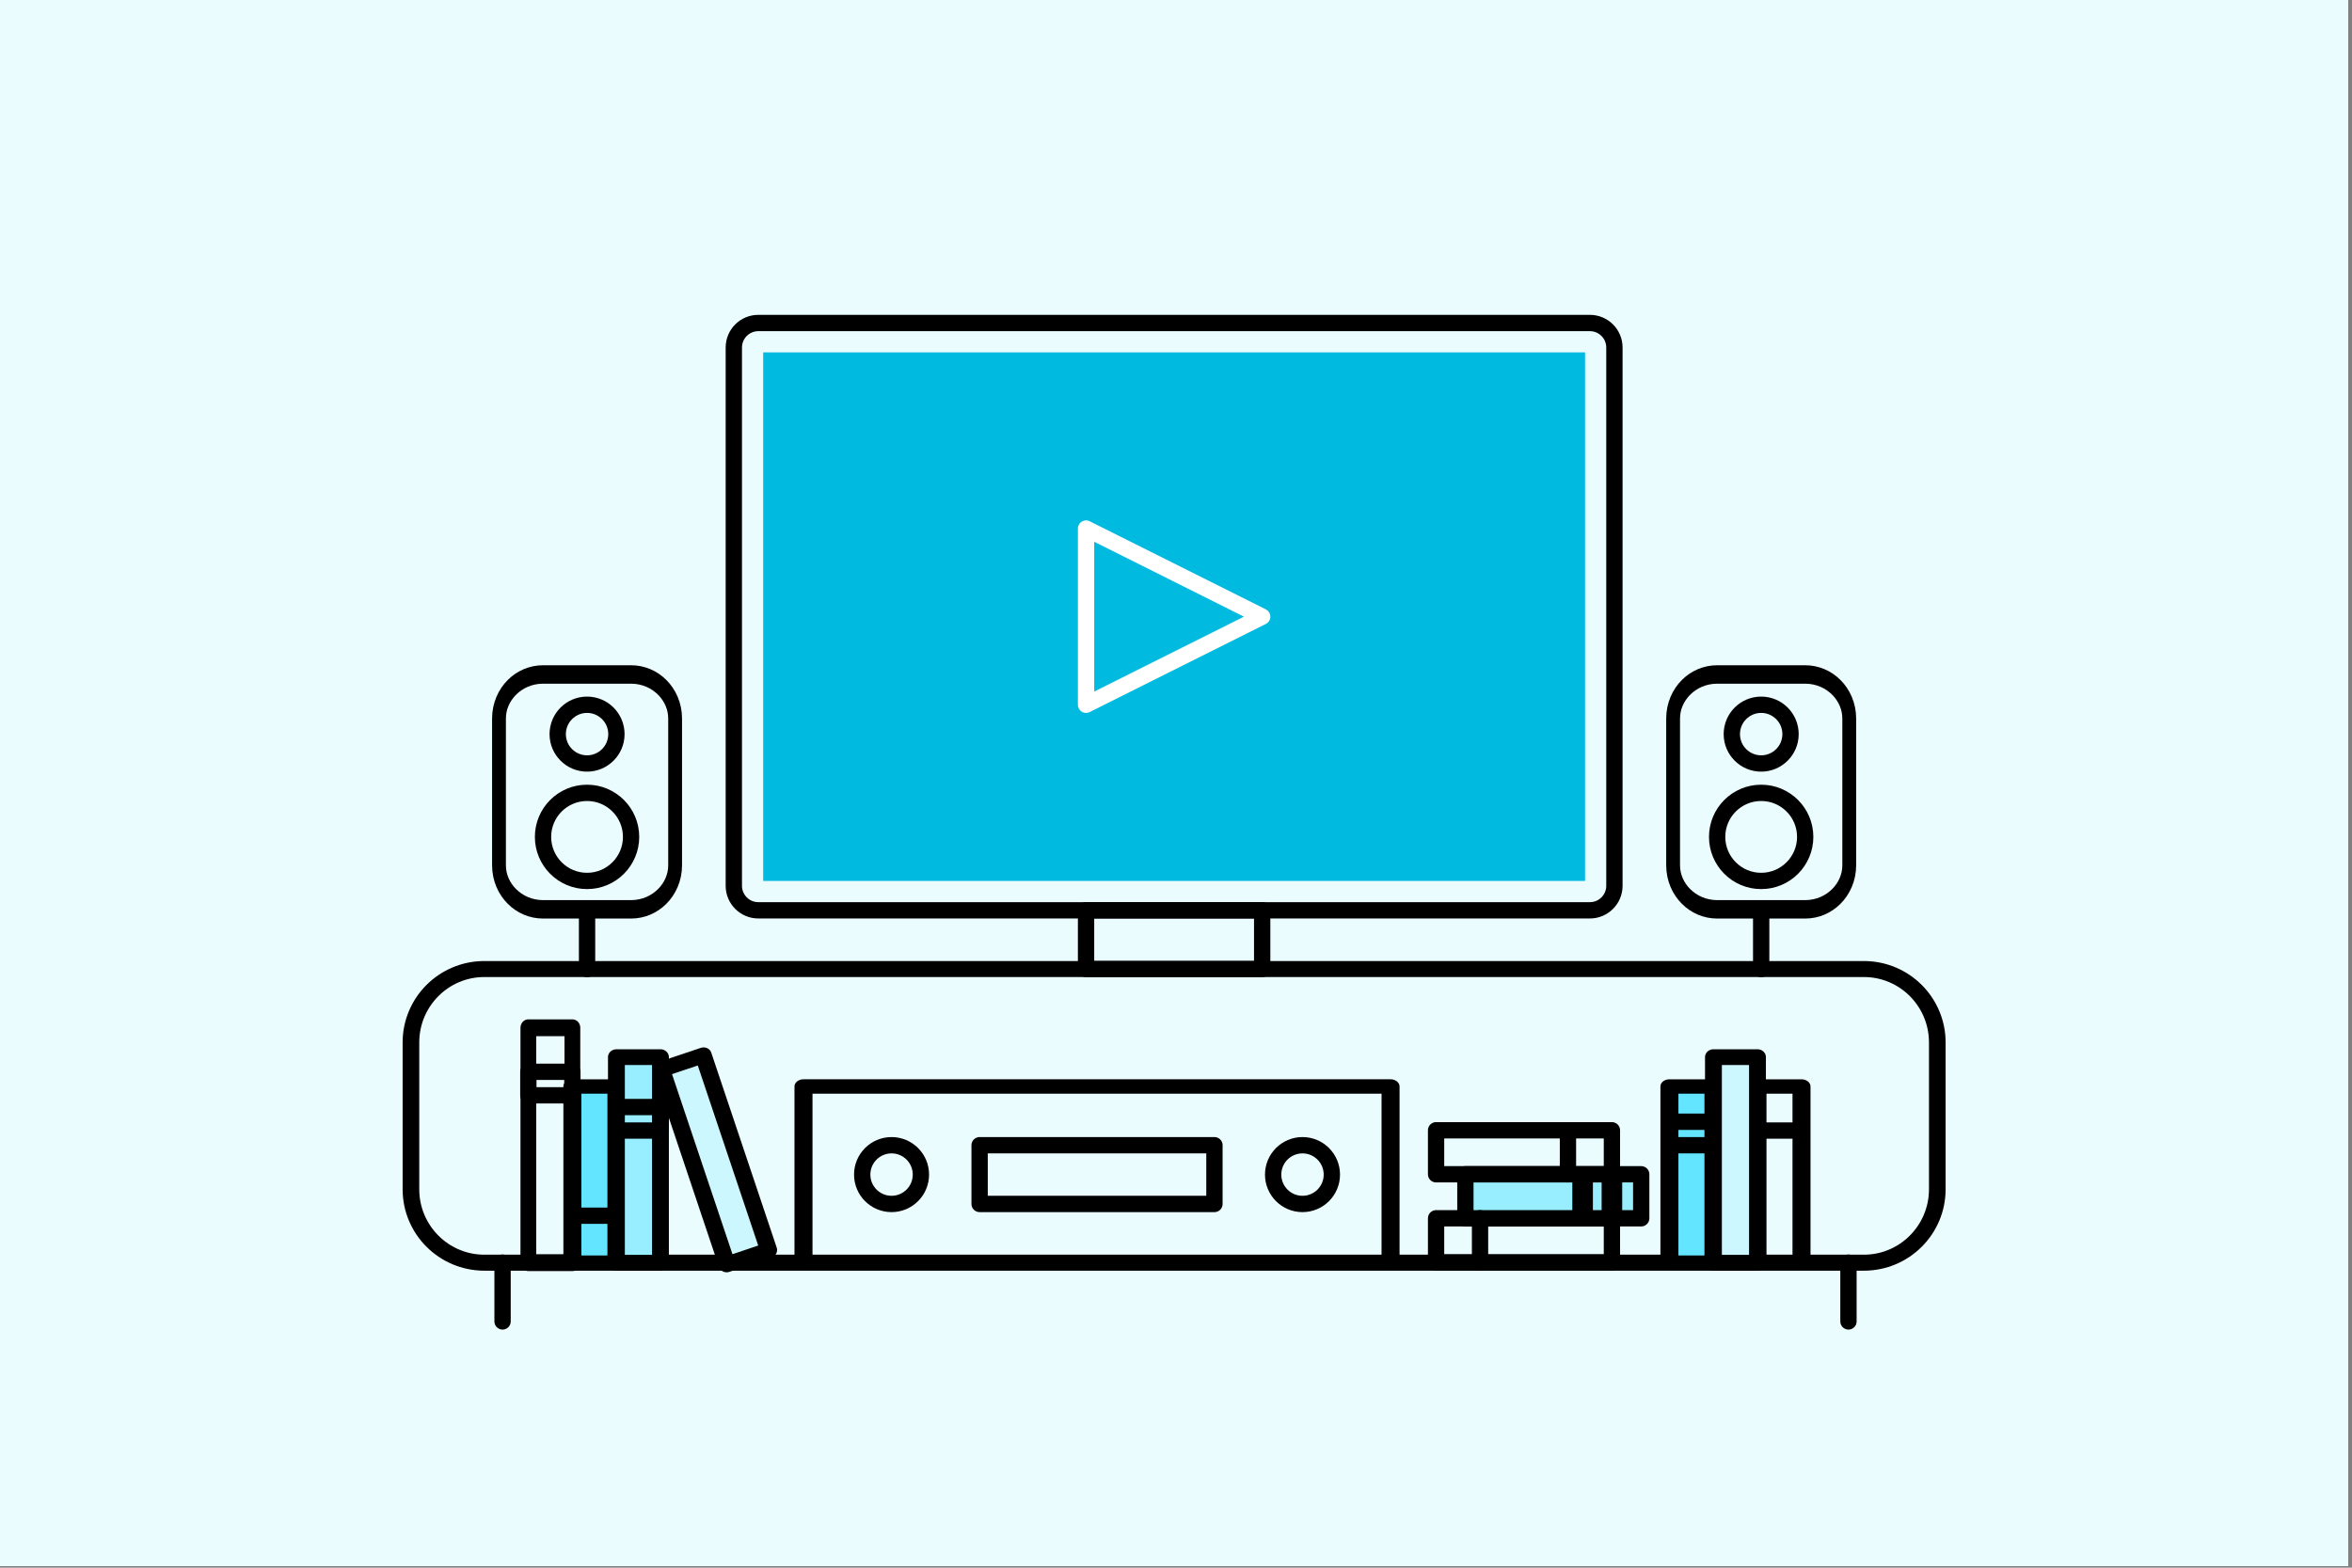 <?xml version="1.0" encoding="UTF-8" standalone="no"?><!DOCTYPE svg PUBLIC "-//W3C//DTD SVG 1.1//EN"
        "http://www.w3.org/Graphics/SVG/1.1/DTD/svg11.dtd">
<svg width="600px" height="400px" version="1.1" xmlns="http://www.w3.org/2000/svg"
     xmlns:xlink="http://www.w3.org/1999/xlink" xml:space="preserve" xmlns:serif="http://www.serif.com/"
     style="fill-rule:evenodd;clip-rule:evenodd;stroke-linecap:round;stroke-linejoin:round;stroke-miterlimit:1.5;"><rect width="100%" height="100%" fill="#808080" stroke="none"/><g transform="matrix(1,0,0,1,-1100,-500)"><g id="p-tv2" transform="matrix(0.208,0,0,0.222,1100,500)"><rect x="0" y="0" width="2880" height="1800" style="fill:none;"/><clipPath
        id="_clip1"><rect x="0" y="0" width="2880" height="1800"/></clipPath><g clip-path="url(#_clip1)"><g transform="matrix(4.8,0,0,4.5,0,0)"><rect x="0" y="0" width="600" height="400" style="fill:rgb(235,252,255);"/></g>
    <g transform="matrix(3.6,0,0,3.375,-17058,-2328.75)"><g><g transform="matrix(1,0,0,1,0.333,0)"><path d="M5288,808.34C5288,803.737 5284.26,800 5279.66,800L4996.34,800C4991.74,800 4988,803.737 4988,808.34L4988,991.66C4988,996.263 4991.74,1000 4996.34,1000L5279.66,1000C5284.26,1000 5288,996.263 5288,991.66L5288,808.34Z" style="fill:none;stroke:black;stroke-width:5.56px;"/></g><g
            transform="matrix(1,0,0,1,0.333,0)"><rect x="5108" y="1000" width="60" height="20" style="fill:none;stroke:black;stroke-width:5.56px;"/></g></g>
        <g transform="matrix(1.04,0,0,1,-101.187,-80)"><path d="M5288,1125C5288,1111.2 5277.23,1100 5263.96,1100L4812.04,1100C4798.77,1100 4788,1111.2 4788,1125L4788,1175C4788,1188.8 4798.77,1200 4812.04,1200L5263.96,1200C5277.23,1200 5288,1188.8 5288,1175L5288,1125Z" style="fill:none;stroke:black;stroke-width:5.45px;"/></g>
        <g transform="matrix(1,0,0,1,-18.454,-2.72848e-12)"><path d="M4928,1120L4928,1140" style="fill:none;stroke:black;stroke-width:5.56px;"/></g>
        <g transform="matrix(1,0,0,1,20.071,-6.82121e-13)"><path d="M5348,1120L5348,1140" style="fill:none;stroke:black;stroke-width:5.56px;"/></g>
        <g><g transform="matrix(1,0,0,1.333,0.333,-333.333)"><path d="M5368,951.25C5368,945.041 5361.28,940 5353,940L5323,940C5314.72,940 5308,945.041 5308,951.25L5308,988.75C5308,994.959 5314.72,1000 5323,1000L5353,1000C5361.28,1000 5368,994.959 5368,988.75L5368,951.25Z" style="fill:none;stroke:black;stroke-width:4.71px;"/></g>
            <g transform="matrix(1,0,0,1,0.333,-10)"><circle cx="5338" cy="950" r="10" style="fill:none;stroke:black;stroke-width:5.56px;"/></g>
            <g transform="matrix(1.5,0,0,1.5,-2668.67,-450)"><circle cx="5338" cy="950" r="10" style="fill:none;stroke:black;stroke-width:3.7px;"/></g>
            <g transform="matrix(1,0,0,1,-89.667,6.82121e-13)"><path d="M5428,1000L5428,1020" style="fill:none;stroke:black;stroke-width:5.56px;"/></g></g>
        <g transform="matrix(1,0,0,1,-400,-2.27374e-13)"><g transform="matrix(1,0,0,1.333,0.333,-333.333)"><path d="M5368,951.25C5368,945.041 5361.28,940 5353,940L5323,940C5314.72,940 5308,945.041 5308,951.25L5308,988.75C5308,994.959 5314.72,1000 5323,1000L5353,1000C5361.28,1000 5368,994.959 5368,988.75L5368,951.25Z" style="fill:none;stroke:black;stroke-width:4.71px;"/></g>
            <g transform="matrix(1,0,0,1,0.333,-10)"><circle cx="5338" cy="950" r="10" style="fill:none;stroke:black;stroke-width:5.56px;"/></g>
            <g transform="matrix(1.5,0,0,1.5,-2668.67,-450)"><circle cx="5338" cy="950" r="10" style="fill:none;stroke:black;stroke-width:3.7px;"/></g>
            <g transform="matrix(1,0,0,1,-89.667,6.82121e-13)"><path d="M5428,1000L5428,1020" style="fill:none;stroke:black;stroke-width:5.56px;"/></g></g>
        <g transform="matrix(1,0,0,1,0.333,0)"><rect x="4998" y="810" width="280" height="180" style="fill:rgb(0,186,224);"/></g>
        <g transform="matrix(1,0,0,1,2.525,-2.84217e-12)"><g transform="matrix(0.75,0,0,0.8,1624.81,240)"><rect x="4388" y="1000" width="20" height="100" style="fill:none;stroke:black;stroke-width:7.16px;stroke-linecap:butt;"/></g>
            <g transform="matrix(0.75,0,0,0.6,1639.81,460)"><rect x="4388" y="1000" width="20" height="100" style="fill:rgb(100,229,255);stroke:black;stroke-width:8.18px;stroke-linecap:butt;"/></g>
            <g transform="matrix(0.75,0,0,0.7,1654.81,350)"><rect x="4388" y="1000" width="20" height="100" style="fill:rgb(152,238,255);stroke:black;stroke-width:7.66px;stroke-linecap:butt;"/></g>
            <g transform="matrix(1,0,0,1,4635.81,484)"><path d="M295,620L310,620" style="fill:none;stroke:black;stroke-width:5.56px;stroke-linecap:butt;"/></g>
            <g transform="matrix(0.711,-0.239,0.223,0.664,1618.31,1438.9)"><rect x="4388" y="1000" width="20" height="100" style="fill:rgb(205,247,255);stroke:black;stroke-width:7.66px;stroke-linecap:butt;"/></g></g>
        <g transform="matrix(1,0,0,1,4633.33,395)"><rect x="285" y="660" width="15" height="8" style="fill:none;stroke:black;stroke-width:5.56px;stroke-linecap:butt;"/></g>
        <g transform="matrix(1,0,0,1,4663.33,407)"><rect x="285" y="660" width="15" height="8" style="fill:none;stroke:black;stroke-width:5.56px;stroke-linecap:butt;"/></g>
        <g transform="matrix(1,0,0,1,0.263,-1.36424e-12)"><g transform="matrix(-0.75,0,0,0.6,8642.81,460)"><rect x="4388" y="1000" width="20" height="100" style="fill:none;stroke:black;stroke-width:8.18px;stroke-linecap:butt;"/></g>
            <g transform="matrix(1,0,0,1,4638.07,480)"><path d="M700,595L713.737,595" style="fill:none;stroke:black;stroke-width:5.56px;stroke-linecap:butt;"/></g>
            <g transform="matrix(-0.75,0,0,0.6,8612.81,460)"><rect x="4388" y="1000" width="20" height="100" style="fill:rgb(100,229,255);stroke:black;stroke-width:8.18px;stroke-linecap:butt;"/></g>
            <g transform="matrix(1,0,0,1,5021.81,412)"><rect x="285" y="660" width="15" height="8" style="fill:none;stroke:black;stroke-width:5.56px;stroke-linecap:butt;"/></g>
            <g transform="matrix(-0.75,0,0,0.7,8627.81,350)"><rect x="4388" y="1000" width="20" height="100" style="fill:rgb(205,247,255);stroke:black;stroke-width:7.66px;stroke-linecap:butt;"/></g></g>
        <g transform="matrix(0.208,0,0,0.222,4758.33,985)"><g transform="matrix(4.8,0,0,4.5,336,-720)"><rect x="400" y="280" width="60" height="15" style="fill:none;stroke:black;stroke-width:5.56px;"/></g>
            <g transform="matrix(4.8,0,0,4.5,384,-787.5)"><rect x="400" y="280" width="60" height="15" style="fill:rgb(152,238,255);stroke:black;stroke-width:5.56px;"/></g>
            <g transform="matrix(4.8,0,0,4.5,336,-855)"><rect x="400" y="280" width="60" height="15" style="fill:none;stroke:black;stroke-width:5.56px;"/></g>
            <g transform="matrix(4.8,0,0,4.5,0,0)"><path d="M485,120L485,135" style="fill:none;stroke:black;stroke-width:5.56px;"/></g>
            <g transform="matrix(9.6,0,0,4.5,-2496,1.13687e-13)"><rect x="520" y="105" width="5" height="15" style="fill:none;stroke:black;stroke-width:3.51px;"/></g>
            <g transform="matrix(4.8,0,0,4.5,0,0)"><path d="M515,90L515,105" style="fill:none;stroke:black;stroke-width:5.56px;"/></g></g>
        <g transform="matrix(1,0,0,1,423.737,-180)"><g transform="matrix(1.25,0,0,1,-1146.67,2.27374e-13)"><rect x="4588" y="1240" width="160" height="60" style="fill:none;stroke:black;stroke-width:4.91px;"/></g>
            <g transform="matrix(1,0,0,1,20.333,0)"><rect x="4628" y="1260" width="80" height="20" style="fill:none;stroke:black;stroke-width:5.56px;"/></g>
            <g transform="matrix(1,0,0,1,0.333,0)"><circle cx="4618" cy="1270" r="10" style="fill:none;stroke:black;stroke-width:5.56px;"/></g>
            <g transform="matrix(1,0,0,1,0.333,0)"><circle cx="4758" cy="1270" r="10" style="fill:none;stroke:black;stroke-width:5.56px;"/></g></g>
        <g transform="matrix(1,0,0,1,620.333,-170)"><path d="M4488,1040L4488,1100L4548,1070L4488,1040Z" style="fill:none;stroke:white;stroke-width:5.56px;stroke-linecap:butt;"/></g></g></g></g></g>
</svg>
